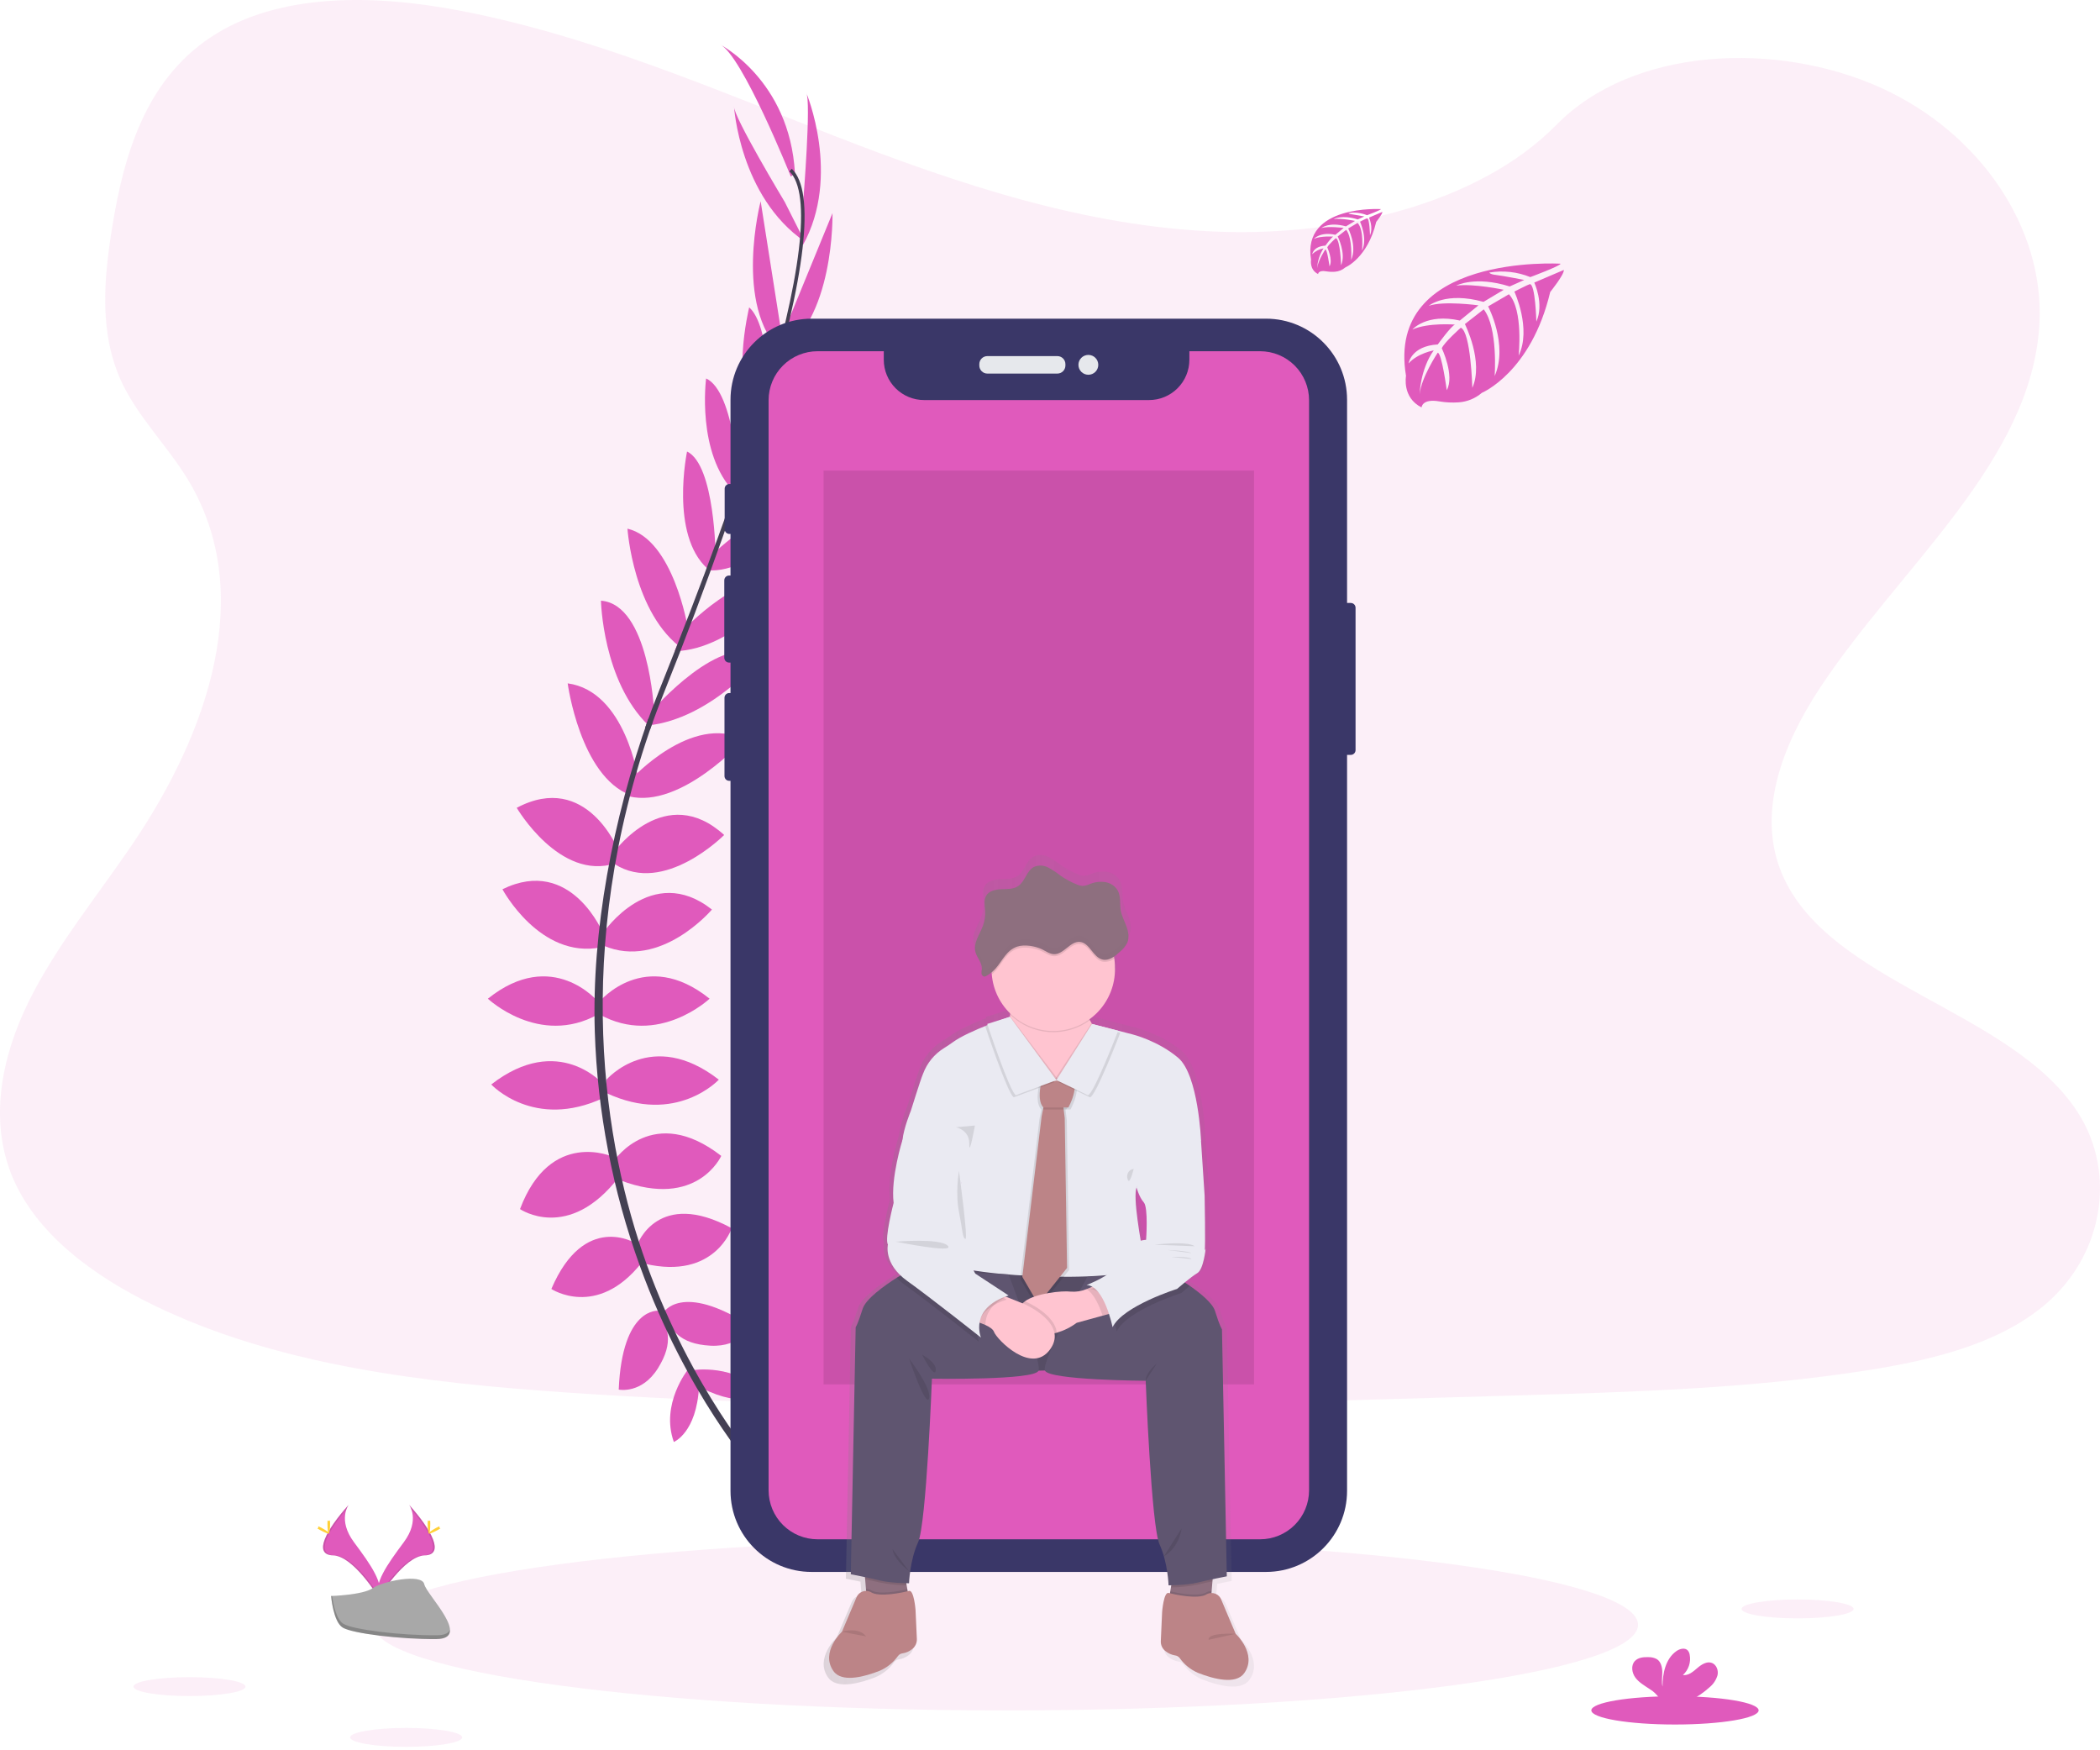<svg width="300" height="250" viewBox="0 0 300 250" fill="none" xmlns="http://www.w3.org/2000/svg">
<g clip-path="url(#clip0)">
<path opacity="0.1" d="M174.302 33.104C155.07 32.436 136.752 26.228 119.261 19.435C101.77 12.641 84.445 5.114 65.674 1.516C53.6 -0.799 39.79 -1.126 30.064 5.346C20.701 11.586 17.675 22.329 16.05 32.308C14.826 39.814 14.106 47.716 17.458 54.741C19.788 59.62 23.919 63.721 26.777 68.395C36.724 84.656 29.693 104.709 18.918 120.587C13.866 128.037 7.997 135.148 4.095 143.07C0.193 150.993 -1.611 160.083 1.804 168.172C5.186 176.195 13.248 182.21 21.981 186.444C39.719 195.047 60.613 197.508 81.001 198.902C126.12 201.989 171.476 200.652 216.714 199.315C233.456 198.818 250.269 198.316 266.738 195.728C275.885 194.29 285.326 192.01 291.968 186.501C300.395 179.509 302.484 167.669 296.835 158.9C287.362 144.193 261.175 140.541 254.546 124.759C250.902 116.07 254.644 106.394 259.942 98.335C271.306 81.052 290.351 65.888 291.352 46.132C292.042 32.563 282.886 18.974 268.729 12.552C253.892 5.824 233.313 6.668 222.372 17.809C211.094 29.28 191.285 33.693 174.302 33.104Z" fill="#E05ABC"/>
<path opacity="0.1" d="M143.676 244.302C193.564 244.302 234.006 238.832 234.006 232.083C234.006 225.334 193.564 219.864 143.676 219.864C93.789 219.864 53.347 225.334 53.347 232.083C53.347 238.832 93.789 244.302 143.676 244.302Z" fill="#E05ABC"/>
<path d="M98.959 195.704C98.959 195.704 105.199 194.706 108.944 199.115C108.944 199.115 106.198 201.279 100.29 198.283L98.959 195.704Z" fill="#E05ABC"/>
<path d="M98.293 195.606C98.293 195.606 94.311 200.533 96.264 205.962C96.264 205.962 99.509 204.663 99.862 198.049L98.293 195.606Z" fill="#E05ABC"/>
<path d="M94.727 187.55C94.727 187.55 97.224 182.973 107.208 189.38C107.208 189.38 105.877 192.459 101.467 192.209C97.057 191.96 95.877 189.963 94.727 187.55Z" fill="#E05ABC"/>
<path d="M94.071 187.22C94.071 187.22 88.891 186.626 88.389 198.482C88.389 198.482 91.672 199.166 94.005 195.413C96.338 191.66 95.372 189.562 94.071 187.22Z" fill="#E05ABC"/>
<path d="M91.051 177.764C91.051 177.764 93.964 169.69 104.534 175.431C104.534 175.431 102.121 182.84 92.133 180.51L91.051 177.764Z" fill="#E05ABC"/>
<path d="M87.806 165.696C87.806 165.696 93.298 157.542 103.036 165.102C103.036 165.102 99.625 172.757 88.638 168.597L87.806 165.696Z" fill="#E05ABC"/>
<path d="M86.641 154.214C86.641 154.214 93.048 146.725 102.688 154.214C102.688 154.214 96.611 160.787 86.641 156.128V154.214Z" fill="#E05ABC"/>
<path d="M85.643 143.064C85.643 143.064 92.133 135.24 101.372 142.648C101.372 142.648 94.047 149.554 85.643 144.895V143.064Z" fill="#E05ABC"/>
<path d="M86.225 133.16C86.225 133.16 93.06 123.092 101.705 129.915C101.705 129.915 94.38 138.571 86.225 135.073V133.16Z" fill="#E05ABC"/>
<path d="M87.806 121.594C87.806 121.594 95.045 111.609 103.452 119.264C103.452 119.264 94.879 127.918 87.806 123.425V121.594Z" fill="#E05ABC"/>
<path d="M90.222 111.256C90.222 111.256 98.79 101.874 106.269 105.609C106.269 105.609 97.336 115.573 89.848 113.743L90.222 111.256Z" fill="#E05ABC"/>
<path d="M93.215 101.458C93.215 101.458 103.119 89.973 108.86 93.8C108.86 93.8 101.574 102.715 92.516 103.621L93.215 101.458Z" fill="#E05ABC"/>
<path d="M97.538 90.089C97.538 90.089 106.198 80.704 112.522 83.034C112.522 83.034 105.116 92.772 96.377 93.022L97.538 90.089Z" fill="#E05ABC"/>
<path d="M101.455 79.456C101.455 79.456 111.024 70.47 115.184 72.051C115.184 72.051 108.278 82.035 101.039 81.453L101.455 79.456Z" fill="#E05ABC"/>
<path d="M105.283 69.638C105.283 69.638 113.52 58.904 118.013 59.736C118.013 59.736 113.021 69.305 105.283 70.731V69.638Z" fill="#E05ABC"/>
<path d="M109.434 56.408C109.434 56.408 116.718 48.176 120.649 48.197C120.649 48.197 114.902 59.192 109.137 59.091L109.434 56.408Z" fill="#E05ABC"/>
<path d="M111.897 47.585L118.928 30.445C118.928 30.445 119.282 45.939 111 50.765L111.897 47.585Z" fill="#E05ABC"/>
<path d="M114.75 28.682C114.75 28.682 115.915 14.371 115.166 13.206C115.166 13.206 120.197 25.093 114.703 35.006L114.75 28.682Z" fill="#E05ABC"/>
<path d="M90.781 177.571C90.781 177.571 83.486 173.051 78.766 184.109C78.766 184.109 85.257 188.417 91.637 180.391L90.781 177.571Z" fill="#E05ABC"/>
<path d="M87.575 165.236C87.575 165.236 78.63 161.156 74.288 172.7C74.288 172.7 81.2 177.455 88.389 168.154L87.575 165.236Z" fill="#E05ABC"/>
<path d="M86.225 154.9C86.225 154.9 79.819 147.412 70.178 154.9C70.178 154.9 76.253 161.474 86.225 156.814V154.9Z" fill="#E05ABC"/>
<path d="M85.426 143.064C85.426 143.064 78.933 135.24 69.697 142.648C69.697 142.648 77.019 149.554 85.426 144.895V143.064Z" fill="#E05ABC"/>
<path d="M86.225 133.445C86.225 133.445 81.673 122.167 71.777 127.017C71.777 127.017 77.126 137.02 85.824 135.317L86.225 133.445Z" fill="#E05ABC"/>
<path d="M88.38 121.538C88.38 121.538 83.857 110.064 73.819 115.383C73.819 115.383 79.964 125.9 87.934 123.312L88.38 121.538Z" fill="#E05ABC"/>
<path d="M91.185 111.315C91.185 111.315 89.402 98.733 81.096 97.607C81.096 97.607 82.859 110.872 90.077 113.579L91.185 111.315Z" fill="#E05ABC"/>
<path d="M93.429 101.479C93.429 101.479 92.73 86.323 85.851 85.797C85.851 85.797 86.083 97.298 92.653 103.627L93.429 101.479Z" fill="#E05ABC"/>
<path d="M98.255 89.655C98.255 89.655 96.201 77.055 89.637 75.513C89.637 75.513 90.451 87.717 97.604 92.748L98.255 89.655Z" fill="#E05ABC"/>
<path d="M102.234 79.548C102.234 79.548 102.162 66.419 98.151 64.491C98.151 64.491 95.663 76.377 101.072 81.224L102.234 79.548Z" fill="#E05ABC"/>
<path d="M105.589 69.483C105.589 69.483 105.024 55.962 100.873 54.057C100.873 54.057 99.449 64.755 104.965 70.366L105.589 69.483Z" fill="#E05ABC"/>
<path d="M110.016 57.478C110.016 57.478 109.99 46.483 107.024 43.903C107.024 43.903 104.076 55.95 108.468 59.689L110.016 57.478Z" fill="#E05ABC"/>
<path d="M111.547 47.044L108.664 28.742C108.664 28.742 104.742 43.74 111.683 50.346L111.547 47.044Z" fill="#E05ABC"/>
<path d="M112.111 28.855C112.111 28.855 104.703 16.555 104.858 15.185C104.858 15.185 105.642 28.082 114.961 34.501L112.111 28.855Z" fill="#E05ABC"/>
<path d="M112.979 25.223C112.979 25.223 105.99 7.747 102.828 6.333C102.828 6.333 112.813 11.408 113.562 24.724L112.979 25.223Z" fill="#E05ABC"/>
<path d="M109.098 59.186L108.62 59.041C114.518 39.805 115.992 27.541 112.765 24.469L113.11 24.106C116.527 27.348 115.143 39.469 109.098 59.186Z" fill="#444053"/>
<path d="M92.855 104.213L92.151 103.963C92.775 102.201 93.45 100.412 94.157 98.647C100.314 83.301 105.556 69.028 108.917 58.069L109.532 57.772C106.165 68.752 101.018 83.575 94.852 98.938C94.148 100.685 93.476 102.468 92.855 104.213Z" fill="#444053"/>
<path d="M107.74 210.102C107.645 209.995 98.082 199.231 91.42 180.849C87.513 170.09 85.337 158.78 84.971 147.34C84.514 133.038 87.515 117.068 92.656 102.564L93.215 103.217C81.676 135.775 86.261 163.676 92.341 180.48C98.938 198.693 108.388 209.344 108.483 209.448L107.74 210.102Z" fill="#444053"/>
<path d="M192.97 86.124H191.698C191.322 86.124 191.018 86.429 191.018 86.805V107.143C191.018 107.519 191.322 107.823 191.698 107.823H192.97C193.346 107.823 193.651 107.519 193.651 107.143V86.805C193.651 86.429 193.346 86.124 192.97 86.124Z" fill="#3A3768"/>
<path d="M104.32 69.124H104.204C103.828 69.124 103.523 69.428 103.523 69.804V75.587C103.523 75.963 103.828 76.267 104.204 76.267H104.32C104.696 76.267 105 75.963 105 75.587V69.804C105 69.428 104.696 69.124 104.32 69.124Z" fill="#3A3768"/>
<path d="M104.454 82.205H104.15C103.775 82.205 103.47 82.509 103.47 82.885V93.958C103.47 94.334 103.775 94.638 104.15 94.638H104.454C104.829 94.638 105.134 94.334 105.134 93.958V82.885C105.134 82.509 104.829 82.205 104.454 82.205Z" fill="#3A3768"/>
<path d="M104.4 98.989H104.177C103.801 98.989 103.497 99.293 103.497 99.669V110.849C103.497 111.224 103.801 111.529 104.177 111.529H104.4C104.776 111.529 105.081 111.224 105.081 110.849V99.669C105.081 99.293 104.776 98.989 104.4 98.989Z" fill="#3A3768"/>
<path d="M180.852 45.517H115.945C109.546 45.517 104.358 50.704 104.358 57.103V212.94C104.358 219.339 109.546 224.526 115.945 224.526H180.852C187.251 224.526 192.438 219.339 192.438 212.94V57.103C192.438 50.704 187.251 45.517 180.852 45.517Z" fill="#3A3768"/>
<path d="M180.014 50.167H169.91V51.383C169.91 52.139 169.761 52.889 169.471 53.587C169.182 54.286 168.757 54.921 168.222 55.456C167.687 55.991 167.052 56.415 166.353 56.704C165.654 56.994 164.905 57.142 164.148 57.142H132.016C131.259 57.142 130.51 56.994 129.811 56.704C129.112 56.415 128.476 55.991 127.941 55.456C127.406 54.921 126.982 54.286 126.692 53.587C126.403 52.889 126.254 52.139 126.254 51.383V50.167H116.795C114.94 50.167 113.16 50.904 111.848 52.216C110.537 53.528 109.799 55.307 109.799 57.163V212.868C109.799 214.724 110.537 216.503 111.848 217.815C113.16 219.127 114.94 219.864 116.795 219.864H180.014C181.869 219.864 183.648 219.127 184.96 217.815C186.272 216.503 187.009 214.724 187.009 212.868V57.175C187.01 56.255 186.831 55.344 186.48 54.494C186.129 53.644 185.614 52.871 184.964 52.221C184.315 51.57 183.543 51.053 182.693 50.701C181.844 50.349 180.933 50.167 180.014 50.167Z" fill="#E05ABC"/>
<path d="M151.052 50.863H141.052C140.417 50.863 139.902 51.378 139.902 52.013V52.209C139.902 52.844 140.417 53.359 141.052 53.359H151.052C151.687 53.359 152.202 52.844 152.202 52.209V52.013C152.202 51.378 151.687 50.863 151.052 50.863Z" fill="#E6E8EC"/>
<path d="M155.48 53.528C156.263 53.528 156.897 52.894 156.897 52.111C156.897 51.328 156.263 50.693 155.48 50.693C154.697 50.693 154.062 51.328 154.062 52.111C154.062 52.894 154.697 53.528 155.48 53.528Z" fill="#E6E8EC"/>
<path d="M222.933 37.666C222.933 37.666 197.912 36.156 200.86 53.689C200.86 53.689 200.265 56.788 203.083 58.194C203.083 58.194 203.127 56.895 205.65 57.338C206.548 57.487 207.461 57.531 208.369 57.469C209.595 57.388 210.761 56.912 211.691 56.111C211.691 56.111 218.725 53.204 221.459 41.71C221.459 41.71 223.483 39.202 223.403 38.557L219.18 40.361C219.18 40.361 220.624 43.407 219.477 45.939C219.477 45.939 219.341 40.471 218.529 40.59C218.366 40.614 216.336 41.645 216.336 41.645C216.336 41.645 218.818 46.949 216.945 50.806C216.945 50.806 217.656 44.269 215.561 42.028L212.589 43.764C212.589 43.764 215.489 49.243 213.522 53.716C213.522 53.716 214.027 46.857 211.962 44.185L209.27 46.286C209.27 46.286 211.995 51.686 210.333 55.395C210.333 55.395 210.117 47.413 208.687 46.809C208.687 46.809 206.331 48.89 205.971 49.739C205.971 49.739 207.837 53.662 206.678 55.73C206.678 55.73 205.968 50.411 205.386 50.381C205.386 50.381 203.038 53.906 202.794 56.325C202.794 56.325 202.895 52.732 204.818 50.048C204.818 50.048 202.548 50.438 201.222 51.909C201.222 51.909 201.588 49.419 205.398 49.199C205.398 49.199 207.338 46.524 207.855 46.364C207.855 46.364 204.069 46.046 201.772 47.065C201.772 47.065 203.793 44.714 208.55 45.784L211.21 43.612C211.21 43.612 206.224 42.931 204.108 43.683C204.108 43.683 206.542 41.603 211.926 43.119L214.821 41.389C214.821 41.389 210.568 40.474 208.036 40.795C208.036 40.795 210.711 39.354 215.671 40.917L217.751 39.986C217.751 39.986 214.636 39.374 213.724 39.276C212.812 39.178 212.764 38.929 212.764 38.929C214.737 38.6 216.763 38.825 218.615 39.579C218.615 39.579 223.008 37.942 222.933 37.666Z" fill="#E05ABC"/>
<path d="M197.267 29.868C197.267 29.868 185.975 29.188 187.294 37.11C187.294 37.11 187.03 38.51 188.299 39.145C188.299 39.145 188.319 38.551 189.461 38.756C189.866 38.825 190.278 38.844 190.688 38.816C191.242 38.779 191.769 38.562 192.189 38.198C192.189 38.198 195.368 36.884 196.604 31.69C196.604 31.69 197.517 30.558 197.481 30.266L195.573 31.081C195.573 31.081 196.224 32.456 195.713 33.6C195.713 33.6 195.651 31.131 195.285 31.188C195.211 31.188 194.292 31.666 194.292 31.666C194.292 31.666 195.416 34.064 194.569 35.805C194.569 35.805 194.89 32.852 193.942 31.838L192.599 32.635C192.599 32.635 193.909 35.11 193.021 37.131C193.021 37.131 193.249 34.031 192.316 32.825L191.101 33.776C191.101 33.776 192.331 36.215 191.582 37.892C191.582 37.892 191.481 34.284 190.836 34.011C190.836 34.011 189.773 34.95 189.609 35.336C189.609 35.336 190.453 37.119 189.93 38.043C189.93 38.043 189.609 35.639 189.336 35.627C189.336 35.627 188.275 37.22 188.165 38.302C188.218 37.293 188.534 36.316 189.08 35.467C188.468 35.583 187.903 35.875 187.455 36.308C187.455 36.308 187.621 35.181 189.342 35.083C189.342 35.083 190.233 33.874 190.453 33.8C190.453 33.8 188.741 33.657 187.704 34.117C187.704 34.117 188.617 33.057 190.765 33.538L191.954 32.557C191.954 32.557 189.698 32.26 188.744 32.59C188.744 32.59 189.844 31.651 192.278 32.334L193.585 31.553C193.585 31.553 191.663 31.14 190.518 31.288C190.518 31.288 191.728 30.638 193.969 31.342L194.905 30.923C194.905 30.923 193.496 30.647 193.083 30.602C192.67 30.558 192.649 30.445 192.649 30.445C193.541 30.296 194.457 30.399 195.294 30.742C195.294 30.742 197.303 29.993 197.267 29.868Z" fill="#E05ABC"/>
<path opacity="0.1" d="M179.149 67.213H117.651V197.74H179.149V67.213Z" fill="black"/>
<path d="M177.265 234.178C177.265 234.178 175.815 230.802 175.167 229.245C174.801 228.354 174.183 228.205 173.711 228.226L173.738 227.929L173.853 226.523L173.877 226.226C174.998 225.991 175.957 225.807 175.957 225.807L175.259 189.755C175.259 189.755 174.962 189.374 174.243 187.08C173.886 185.936 172.163 184.531 170.552 183.41C170.299 183.235 170.053 183.069 169.809 182.908C170.395 182.417 171.012 181.962 171.654 181.547C172.57 181.015 172.873 177.981 172.873 177.981L172.721 178.278C172.873 177.981 172.721 170.234 172.721 170.234L172.186 162.193C172.186 162.193 171.806 152.633 168.834 150.128C165.863 147.623 162.109 146.746 162.109 146.746L160.029 146.211L156.196 145.228C156.089 145.052 155.985 144.868 155.899 144.675C155.86 144.601 155.824 144.523 155.789 144.446C156.96 143.617 157.915 142.519 158.574 141.244C159.234 139.97 159.578 138.556 159.578 137.121C159.578 136.639 159.54 136.158 159.462 135.683C159.462 135.593 159.429 135.501 159.411 135.412C159.726 135.197 160.024 134.957 160.303 134.696C160.757 134.334 161.128 133.879 161.39 133.362C161.432 133.26 161.465 133.156 161.491 133.05C161.491 133.02 161.491 132.99 161.509 132.958C161.527 132.925 161.536 132.8 161.545 132.72C161.545 132.69 161.545 132.66 161.545 132.631C161.545 132.545 161.545 132.455 161.545 132.369C161.545 132.348 161.545 132.328 161.545 132.304C161.545 132.206 161.53 132.108 161.515 132.007C161.517 132.001 161.517 131.995 161.515 131.989C161.461 131.644 161.371 131.305 161.248 130.978C160.951 130.212 160.564 129.493 160.425 128.675C160.252 127.71 160.451 126.655 159.991 125.787C159.799 125.459 159.538 125.177 159.225 124.962C158.912 124.747 158.556 124.603 158.181 124.542C157.427 124.426 156.655 124.514 155.946 124.797C155.6 124.962 155.226 125.063 154.844 125.095C154.566 125.078 154.293 125.012 154.038 124.898C153.156 124.552 152.318 124.102 151.542 123.558C150.984 123.118 150.387 122.728 149.759 122.393C149.444 122.229 149.096 122.136 148.74 122.122C148.385 122.107 148.031 122.172 147.703 122.31C146.603 122.869 146.395 124.426 145.373 125.112C144.669 125.588 143.751 125.54 142.901 125.57C142.051 125.6 141.088 125.811 140.669 126.548C140.372 127.059 140.443 127.668 140.5 128.265L140.517 128.467C140.517 128.539 140.517 128.613 140.535 128.684C140.582 129.448 140.468 130.214 140.199 130.931C139.789 132.019 139.011 133.091 139.038 134.2C139.04 134.376 139.063 134.552 139.106 134.723C139.129 134.808 139.157 134.893 139.189 134.975C139.353 135.343 139.536 135.701 139.739 136.048L139.766 136.096C139.786 136.137 139.807 136.179 139.825 136.22C139.843 136.262 139.879 136.333 139.899 136.39C139.92 136.446 139.923 136.446 139.932 136.473C139.941 136.5 139.971 136.583 139.986 136.639C140.035 136.807 140.056 136.982 140.048 137.157C140.013 137.382 139.994 137.609 139.991 137.837C139.993 137.951 140.033 138.061 140.105 138.15C140.177 138.238 140.278 138.298 140.39 138.321C140.512 138.318 140.632 138.281 140.734 138.214C141.001 138.062 141.254 137.889 141.492 137.694C141.492 137.79 141.492 137.885 141.51 137.992C141.717 140.118 142.675 142.102 144.211 143.587C144.211 143.679 144.211 143.774 144.19 143.884C144.17 143.994 144.176 144.098 144.17 144.208L140.841 145.254C140.841 145.254 140.859 145.314 140.895 145.415L140.544 145.554C138.818 146.253 136.895 147.12 135.819 147.908C135.344 148.253 134.91 148.535 134.521 148.77C133.107 149.635 132.024 150.947 131.442 152.499L131.397 152.612C131.1 153.293 129.644 157.922 129.644 157.922C129.644 157.922 128.577 160.502 128.423 162.172C128.423 162.172 126.67 167.708 127.127 171.351C127.127 171.351 125.754 176.587 126.289 177.419C126.289 177.419 125.742 179.672 128.143 181.939C127.968 182.046 127.778 182.162 127.579 182.29C125.719 183.461 123.035 185.36 122.578 186.825C121.867 189.104 121.561 189.499 121.561 189.499L120.842 225.495C120.842 225.495 121.802 225.679 122.922 225.911L122.946 226.208L123.062 227.611L123.089 227.908C122.616 227.887 121.998 228.05 121.633 228.93C120.982 230.484 119.552 233.857 119.552 233.857C119.552 233.857 116.352 236.829 118.292 239.586C118.378 239.712 118.478 239.828 118.59 239.931C119.983 241.197 122.955 240.386 125.068 239.56C126.142 239.101 127.067 238.355 127.742 237.402C127.827 237.291 127.935 237.198 128.058 237.13C128.18 237.062 128.316 237.02 128.456 237.007C128.94 236.929 129.397 236.729 129.784 236.427C130.017 236.257 130.205 236.033 130.332 235.775C130.46 235.516 130.522 235.23 130.515 234.942C130.513 234.927 130.513 234.912 130.515 234.897L130.328 230.668C130.328 230.668 130.099 227.715 129.371 227.905L129.184 227.949L129.133 227.652L129.035 227.079L128.984 226.782H129.389C129.389 226.782 129.49 223.441 130.711 220.814C131.932 218.188 132.735 196.967 132.735 196.967C132.735 196.967 147.851 197.214 148.357 195.796C148.654 195.796 148.978 195.796 149.287 195.775C149.795 197.193 164.062 197.261 164.062 197.261C164.062 197.261 164.873 218.505 166.091 221.135C166.349 221.699 166.562 222.281 166.73 222.877C167.114 224.255 167.344 225.671 167.417 227.099H167.821L167.767 227.397L167.669 227.967L167.619 228.264L167.426 228.22C166.704 228.033 166.475 230.986 166.475 230.986L166.282 235.242C166.267 235.529 166.323 235.815 166.447 236.074C166.57 236.334 166.757 236.558 166.989 236.728C167.382 237.036 167.847 237.241 168.341 237.322C168.481 237.333 168.617 237.374 168.74 237.442C168.863 237.509 168.97 237.602 169.054 237.714C169.73 238.666 170.655 239.413 171.729 239.872C174.011 240.763 177.292 241.634 178.51 239.901C180.465 237.138 177.265 234.178 177.265 234.178ZM138.841 181.182H138.877H138.841ZM162.719 169.033C162.719 169.033 163.102 170.475 163.785 171.232C164.469 171.99 164.13 176.697 164.13 176.697C163.861 176.714 163.595 176.757 163.334 176.825C162.808 173.696 162.323 170.222 162.719 169.033Z" fill="url(#paint0_linear)"/>
<path d="M129.849 228.351L123.873 228.945L123.707 226.945L123.591 225.569L123.427 223.557L129.074 223.854L129.522 226.437L129.617 226.998H129.62L129.849 228.351Z" fill="#8E6F7F"/>
<path d="M173.369 223.857L173.206 225.866L173.093 227.242L172.923 229.242L166.944 228.648L167.182 227.296L167.274 226.737L167.723 224.155L173.369 223.857Z" fill="#8E6F7F"/>
<path d="M167.036 194.917L149.266 195.752C148.458 195.791 147.649 195.791 146.841 195.752L129.864 194.92V181.47H167.036V194.917Z" fill="#5F5570"/>
<path opacity="0.1" d="M167.036 194.917L149.266 195.752C148.458 195.791 147.649 195.791 146.841 195.752L129.864 194.92V181.47H167.036V194.917Z" fill="black"/>
<path d="M144.28 145.233C144.28 145.233 138.36 147.222 136.131 148.856C135.668 149.195 135.24 149.474 134.865 149.703C133.489 150.552 132.436 151.836 131.873 153.352C131.858 153.394 131.843 153.429 131.828 153.462C131.531 154.131 130.12 158.662 130.12 158.662C130.12 158.662 129.08 161.188 128.931 162.823C128.782 164.457 137.4 168.84 137.4 168.84C137.4 168.84 133.24 177.904 135.097 180.207C136.954 182.51 164.071 183.624 163.476 180.207C162.882 176.789 161.842 171.143 162.362 169.583L171.574 162.897C171.574 162.897 171.203 153.536 168.305 151.085C165.408 148.633 161.768 147.742 161.768 147.742L156 146.256C156 146.256 153.967 151.308 151.738 151.976C149.51 152.645 144.627 149.557 144.28 145.233Z" fill="#EAEAF2"/>
<path opacity="0.1" d="M152.594 153.741C152.594 153.741 150.08 155.839 148.761 153.741C148.761 153.741 147.572 157.289 148.761 158.478L148.716 158.719L148.505 159.777L145.754 182.658L148.018 186.566L152.14 181.395L151.807 160L151.658 158.772L151.623 158.475H152.327C152.327 158.475 154.196 155.245 152.594 153.741Z" fill="black"/>
<path opacity="0.1" d="M153.189 153.741C153.189 153.741 150.675 155.839 149.355 153.741C149.355 153.741 148.166 157.289 149.355 158.478L149.311 158.719L149.1 159.777L146.348 182.658L148.612 186.566L152.734 181.395L152.401 160L152.253 158.772L152.217 158.475H152.921C152.921 158.475 154.79 155.245 153.189 153.741Z" fill="black"/>
<path d="M152.437 181.101L148.315 186.263L146.045 182.376L148.799 159.483L149.01 158.425L149.058 158.181L149.429 157.218L151.92 158.181L151.955 158.478L152.104 159.705L152.437 181.101Z" fill="#BC8487"/>
<path opacity="0.1" d="M129.522 226.434C128.24 226.426 126.961 226.295 125.704 226.045C125.083 225.89 124.304 225.718 123.594 225.566L123.427 223.554L129.074 223.851L129.522 226.434Z" fill="black"/>
<path d="M148.36 195.778C147.866 197.166 133.133 196.922 133.133 196.922C133.133 196.922 132.342 217.724 131.154 220.3C129.965 222.877 129.864 226.143 129.864 226.143C129.864 226.143 127.291 226.143 125.704 225.747C124.117 225.352 121.543 224.856 121.543 224.856L122.239 189.568C122.239 189.568 122.536 189.196 123.228 186.964C123.674 185.529 126.289 183.669 128.099 182.507C129.109 181.871 129.864 181.455 129.864 181.455L138.654 181.812L144.08 182.031C144.08 182.031 148.856 194.391 148.36 195.778Z" fill="#5F5570"/>
<path opacity="0.1" d="M129.852 228.348L123.873 228.942L123.704 226.942C123.928 226.948 124.149 226.997 124.355 227.085C125.445 227.869 128.563 227.245 129.617 226.995L129.852 228.348Z" fill="black"/>
<path d="M130.981 234.127C130.989 234.409 130.927 234.689 130.802 234.942C130.678 235.195 130.493 235.414 130.265 235.581C129.889 235.876 129.444 236.071 128.973 236.148C128.836 236.16 128.704 236.2 128.585 236.267C128.466 236.334 128.362 236.425 128.28 236.534C127.62 237.466 126.715 238.197 125.665 238.647C123.606 239.456 120.708 240.249 119.35 239.01C119.238 238.91 119.139 238.797 119.053 238.674C117.16 235.964 120.281 233.064 120.281 233.064C120.281 233.064 121.689 229.759 122.322 228.238C122.39 228.04 122.5 227.86 122.643 227.707C122.786 227.555 122.959 227.434 123.152 227.354C123.344 227.273 123.552 227.234 123.761 227.238C123.969 227.243 124.175 227.292 124.364 227.382C125.552 228.238 129.157 227.417 129.861 227.236C130.565 227.055 130.791 229.943 130.791 229.943L130.981 234.083C130.98 234.098 130.98 234.113 130.981 234.127Z" fill="#BC8487"/>
<path opacity="0.1" d="M173.372 223.854L173.206 225.863C172.495 226.015 171.72 226.187 171.093 226.342C169.836 226.593 168.559 226.724 167.277 226.734L167.726 224.152L173.372 223.854Z" fill="black"/>
<path d="M175.259 225.153C175.259 225.153 172.686 225.649 171.099 226.045C169.512 226.44 166.938 226.44 166.938 226.44C166.938 226.44 166.84 223.171 165.652 220.598C164.463 218.024 163.67 197.22 163.67 197.22C163.67 197.22 149.768 197.139 149.272 195.752C148.776 194.364 155.331 182.379 155.331 182.379L159.328 182.171L166.938 181.767C166.938 181.767 168.424 182.575 169.981 183.666C171.539 184.756 173.229 186.141 173.577 187.262C174.269 189.493 174.567 189.865 174.567 189.865L175.259 225.153Z" fill="#5F5570"/>
<path opacity="0.1" d="M173.093 227.239L172.926 229.239L166.944 228.645L167.182 227.293C168.237 227.545 171.342 228.166 172.442 227.382C172.648 227.294 172.869 227.245 173.093 227.239Z" fill="black"/>
<path d="M172.442 227.679C172.631 227.589 172.836 227.54 173.046 227.534C173.255 227.529 173.463 227.568 173.656 227.649C173.849 227.73 174.023 227.851 174.166 228.003C174.309 228.156 174.418 228.337 174.486 228.535C175.116 230.056 176.528 233.364 176.528 233.364C176.528 233.364 179.648 236.261 177.755 238.971C176.567 240.671 173.369 239.818 171.146 238.945C170.096 238.496 169.19 237.765 168.531 236.832C168.449 236.722 168.345 236.63 168.225 236.564C168.105 236.497 167.973 236.457 167.836 236.445C167.353 236.361 166.899 236.157 166.516 235.851C166.291 235.684 166.111 235.465 165.991 235.212C165.872 234.959 165.816 234.68 165.83 234.401L166.017 230.241C166.017 230.241 166.24 227.349 166.944 227.53C167.649 227.712 171.253 228.535 172.442 227.679Z" fill="#BC8487"/>
<path d="M157.081 147.742L151.082 154.101L150.915 154.279L150.698 154.151C149.444 153.408 143.171 149.623 143.709 148.484C144.006 147.837 144.181 146.488 144.274 145.326C144.274 145.186 144.291 145.049 144.303 144.916C144.363 143.997 144.378 143.284 144.378 143.284C144.378 143.284 155.67 141.353 155.224 143.284C155.043 144.066 155.313 144.945 155.697 145.715C155.81 145.938 155.934 146.149 156.056 146.348C156.356 146.842 156.699 147.308 157.081 147.742Z" fill="#FFC4D0"/>
<path opacity="0.1" d="M155.697 145.715C154.012 146.956 151.94 147.558 149.853 147.411C147.765 147.265 145.798 146.38 144.303 144.916C144.363 143.997 144.378 143.284 144.378 143.284C144.378 143.284 155.67 141.352 155.224 143.284C155.052 144.072 155.313 144.945 155.697 145.715Z" fill="black"/>
<path d="M159.283 138.318C159.316 140.606 158.458 142.816 156.892 144.483C155.325 146.15 153.172 147.142 150.887 147.251C148.602 147.36 146.364 146.576 144.646 145.066C142.928 143.556 141.864 141.437 141.679 139.156C141.656 138.879 141.644 138.6 141.644 138.318C141.622 137.147 141.834 135.983 142.268 134.895C142.701 133.807 143.347 132.816 144.168 131.98C144.988 131.144 145.967 130.48 147.048 130.026C148.128 129.573 149.288 129.34 150.459 129.34C151.631 129.34 152.79 129.573 153.87 130.026C154.951 130.48 155.93 131.144 156.751 131.98C157.571 132.816 158.217 133.807 158.65 134.895C159.084 135.983 159.296 137.147 159.274 138.318H159.283Z" fill="#FFC4D0"/>
<path opacity="0.1" d="M159.173 136.91C158.944 137.097 158.678 137.233 158.392 137.311C158.106 137.388 157.808 137.404 157.515 137.359C156.154 137.061 155.688 134.981 154.297 134.839C152.906 134.696 151.982 136.622 150.573 136.583C149.979 136.568 149.444 136.179 148.897 135.908C147.941 135.436 146.366 135.148 145.332 135.504C143.777 136.036 143.251 137.474 142.259 138.619C142.089 138.813 141.903 138.993 141.703 139.156C141.679 138.879 141.667 138.6 141.667 138.318C141.647 136.089 142.473 133.934 143.978 132.288C145.483 130.643 147.555 129.628 149.778 129.45C152.001 129.271 154.209 129.942 155.957 131.326C157.705 132.71 158.864 134.705 159.2 136.91H159.173Z" fill="black"/>
<path d="M148.898 135.614C149.444 135.882 149.967 136.274 150.574 136.289C151.979 136.324 152.897 134.39 154.294 134.541C155.691 134.693 156.151 136.755 157.518 137.061C158.437 137.269 159.301 136.583 159.988 135.944C160.431 135.591 160.793 135.146 161.049 134.64C161.346 133.903 161.191 133.053 160.915 132.304C160.639 131.555 160.249 130.836 160.113 130.048C159.946 129.103 160.139 128.069 159.691 127.219C159.505 126.898 159.25 126.622 158.945 126.412C158.64 126.201 158.291 126.061 157.925 126.001C157.19 125.887 156.438 125.972 155.747 126.248C155.411 126.411 155.047 126.512 154.674 126.545C154.402 126.528 154.136 126.463 153.887 126.352C153.027 126.013 152.211 125.573 151.456 125.041C150.915 124.609 150.335 124.227 149.724 123.9C149.417 123.739 149.078 123.648 148.731 123.634C148.385 123.62 148.04 123.684 147.721 123.82C146.651 124.367 146.446 125.9 145.45 126.563C144.764 127.026 143.87 126.979 143.043 127.011C142.217 127.044 141.26 127.243 140.868 127.965C140.517 128.586 140.693 129.35 140.737 130.06C140.782 130.808 140.669 131.557 140.408 132.259C139.947 133.49 139.011 134.702 139.344 135.974C139.561 136.809 140.309 137.501 140.265 138.351C140.23 138.57 140.211 138.792 140.208 139.014C140.209 139.126 140.249 139.234 140.319 139.32C140.39 139.407 140.488 139.466 140.598 139.489C140.717 139.488 140.833 139.451 140.931 139.382C141.425 139.106 141.868 138.747 142.241 138.321C143.245 137.174 143.765 135.739 145.32 135.207C146.369 134.859 147.941 135.139 148.898 135.614Z" fill="#8E6F7F"/>
<path d="M159.123 187.487L157.518 187.924L153.813 188.943C152.955 189.582 151.99 190.062 150.963 190.361C148.695 190.934 147.23 189.686 146.012 187.755C145.522 186.982 145.768 186.364 146.41 185.88C147.955 184.712 151.777 184.331 152.948 184.486C153.717 184.549 154.49 184.428 155.203 184.135C155.71 183.951 156.198 183.72 156.662 183.446L159.123 187.487Z" fill="#FFC4D0"/>
<path opacity="0.1" d="M159.123 187.487L157.518 187.924C157.058 186.536 156.3 184.795 155.215 184.126C155.722 183.942 156.21 183.711 156.674 183.437L159.123 187.487Z" fill="black"/>
<path opacity="0.1" d="M169.975 183.666C169.31 184.204 168.745 184.694 168.745 184.694C168.745 184.694 161.019 187.116 159.533 190.162C159.533 190.162 158.344 184.219 155.818 184.144C155.818 184.144 158.538 183.077 159.322 182.165L166.938 181.767C166.938 181.767 168.424 182.575 169.975 183.666Z" fill="black"/>
<path d="M169.86 160.371L171.568 162.897L172.088 170.772C172.088 170.772 172.237 178.35 172.088 178.647L172.237 178.35C172.237 178.35 171.94 181.321 171.048 181.841C170.157 182.361 168.151 184.1 168.151 184.1C168.151 184.1 160.425 186.522 158.939 189.568C158.939 189.568 157.75 183.624 155.224 183.55C155.224 183.55 159.013 182.064 158.939 181.098C158.939 181.098 161.836 178.498 162.059 177.83C162.282 177.161 163.729 177.087 163.729 177.087C163.729 177.087 164.065 172.481 163.396 171.738C162.728 170.995 162.356 169.583 162.356 169.583L169.86 160.371Z" fill="#EAEAF2"/>
<path opacity="0.1" d="M150.963 190.352C148.695 190.926 147.23 189.677 146.012 187.746C145.522 186.973 145.768 186.355 146.41 185.871L146.642 185.963C146.642 185.963 150.728 187.734 150.963 190.352Z" fill="black"/>
<path d="M150.024 192.726C147.349 196.441 142.372 191.276 142 190.236C141.867 189.859 141.358 189.523 140.773 189.253C140.03 188.928 139.259 188.672 138.47 188.489L142.892 184.887L143.739 185.226L146.345 186.269C146.345 186.269 152.698 189.012 150.024 192.726Z" fill="#FFC4D0"/>
<path opacity="0.1" d="M143.739 185.226C141.302 186.385 140.782 188.052 140.767 189.253C140.024 188.928 139.253 188.672 138.464 188.489L142.886 184.887L143.739 185.226Z" fill="black"/>
<path opacity="0.1" d="M139.846 191.648C139.846 191.648 132.714 186.002 129.297 183.55C128.869 183.245 128.471 182.901 128.108 182.522C129.118 181.886 129.873 181.47 129.873 181.47L138.663 181.826C138.898 182.234 139.038 182.51 139.038 182.51L143.792 185.63C138.063 187.487 139.846 191.648 139.846 191.648Z" fill="black"/>
<path d="M130.337 162.005L128.925 162.823C128.925 162.823 127.216 168.246 127.662 171.812C127.662 171.812 126.325 176.938 126.845 177.755C126.845 177.755 126.176 180.504 129.594 182.956C133.011 185.407 140.143 191.053 140.143 191.053C140.143 191.053 138.36 186.893 144.08 185.036L139.326 181.916C139.326 181.916 137.73 178.748 136.206 178.052C136.206 178.052 135.017 176.864 135.76 176.047C136.503 175.229 137.097 174.338 137.097 173.521C137.097 172.703 137.394 168.84 137.394 168.84L138.286 164.68L130.337 162.005Z" fill="#EAEAF2"/>
<path opacity="0.1" d="M151.955 158.475H149.058C149.041 158.459 149.025 158.441 149.01 158.422L149.058 158.178L149.429 157.215L151.92 158.178L151.955 158.475Z" fill="black"/>
<path d="M152.891 153.444C152.891 153.444 150.377 155.542 149.058 153.444C149.058 153.444 147.869 156.992 149.058 158.181H152.624C152.624 158.181 154.493 154.948 152.891 153.444Z" fill="#BC8487"/>
<path opacity="0.1" d="M156.291 146.553L160.035 147.519C160.035 147.519 156.487 156.731 155.706 156.731L151.212 154.576L156.291 146.553Z" fill="black"/>
<path opacity="0.1" d="M157.081 147.742L151.082 154.101L150.915 154.279L150.698 154.151L155.943 146.152L156.071 146.363C156.367 146.851 156.705 147.312 157.081 147.742Z" fill="black"/>
<path d="M155.994 146.256L159.738 147.221C159.738 147.221 156.19 156.434 155.408 156.434L150.915 154.279L155.994 146.256Z" fill="#EAEAF2"/>
<path opacity="0.1" d="M143.982 145.531L140.737 146.553C140.737 146.553 143.932 156.211 144.823 156.731L150.618 154.576L143.982 145.531Z" fill="black"/>
<path opacity="0.1" d="M151.082 154.101L150.915 154.279C150.915 154.279 143.115 149.747 143.709 148.484C144.006 147.837 144.181 146.488 144.274 145.326V145.144L151.082 154.101Z" fill="black"/>
<path d="M144.28 145.233L141.035 146.256C141.035 146.256 144.229 155.914 145.121 156.434L150.915 154.279L144.28 145.233Z" fill="#EAEAF2"/>
<path opacity="0.1" d="M136.55 161.01C136.55 161.01 138.506 161.358 138.47 163.387C138.434 165.417 139.275 160.763 139.275 160.763L136.55 161.01Z" fill="black"/>
<path opacity="0.1" d="M136.996 167.25C136.996 167.25 136.452 170.32 136.996 173.096C137.54 175.871 137.492 176.81 137.914 176.959C138.336 177.107 136.996 167.25 136.996 167.25Z" fill="black"/>
<path opacity="0.1" d="M161.958 166.953C161.802 166.973 161.652 167.027 161.519 167.111C161.386 167.195 161.273 167.307 161.188 167.439C161.103 167.571 161.048 167.721 161.027 167.876C161.006 168.032 161.02 168.191 161.066 168.341C161.316 169.583 161.958 166.953 161.958 166.953Z" fill="black"/>
<path opacity="0.1" d="M127.983 177.354C127.983 177.354 134.351 176.81 135.412 177.948C136.473 179.087 127.983 177.354 127.983 177.354Z" fill="black"/>
<path opacity="0.1" d="M164.93 177.785C164.93 177.785 169.586 177.211 170.677 178.005L164.93 177.785Z" fill="black"/>
<path opacity="0.1" d="M166.814 178.543C166.814 178.543 169.586 178.641 170.231 178.988L166.814 178.543Z" fill="black"/>
<path opacity="0.1" d="M167.357 179.538C167.357 179.538 169.883 179.44 170.231 179.835L167.357 179.538Z" fill="black"/>
<path opacity="0.1" d="M131.736 193.505C131.736 193.505 133.9 194.631 133.68 195.781C133.46 196.931 131.736 193.505 131.736 193.505Z" fill="black"/>
<path opacity="0.1" d="M129.864 194.052C129.864 194.052 133.166 198.334 132.717 199.745C132.268 201.157 129.864 194.052 129.864 194.052Z" fill="black"/>
<path opacity="0.1" d="M165.253 194.762C165.253 194.762 163.619 196.108 163.664 197.22L165.253 194.762Z" fill="black"/>
<path opacity="0.1" d="M127.514 221.29C127.514 221.29 127.514 222.553 129.852 224.41L127.514 221.29Z" fill="black"/>
<path opacity="0.1" d="M168.793 218.318C168.793 218.318 168.543 220.945 166.267 222.306L168.793 218.318Z" fill="black"/>
<g opacity="0.1">
<path opacity="0.1" d="M140.737 129.157C140.737 128.952 140.702 128.741 140.684 128.533C140.646 128.987 140.66 129.443 140.726 129.894C140.746 129.649 140.75 129.402 140.737 129.157Z" fill="black"/>
<path opacity="0.1" d="M140.265 137.46C140.309 136.598 139.561 135.905 139.344 135.082C139.333 135.042 139.325 135.002 139.32 134.96C139.252 135.296 139.26 135.642 139.344 135.974C139.519 136.654 140.048 137.237 140.214 137.896C140.229 137.742 140.259 137.602 140.265 137.46Z" fill="black"/>
<path opacity="0.1" d="M161.049 133.748C160.792 134.254 160.431 134.699 159.988 135.053C159.295 135.692 158.437 136.378 157.518 136.17C156.154 135.873 155.685 133.793 154.294 133.65C152.903 133.507 151.979 135.433 150.574 135.394C149.979 135.379 149.444 134.99 148.898 134.72C147.941 134.247 146.369 133.959 145.332 134.316C143.777 134.848 143.251 136.286 142.253 137.43C141.88 137.856 141.438 138.216 140.945 138.494C140.846 138.56 140.729 138.596 140.61 138.598C140.535 138.588 140.465 138.558 140.406 138.51C140.347 138.463 140.303 138.401 140.277 138.33V138.351C140.242 138.571 140.223 138.794 140.22 139.017C140.222 139.128 140.261 139.235 140.332 139.321C140.403 139.407 140.501 139.466 140.61 139.489C140.729 139.487 140.846 139.451 140.945 139.385C141.438 139.107 141.88 138.747 142.253 138.321C143.257 137.177 143.777 135.739 145.332 135.207C146.381 134.851 147.953 135.139 148.898 135.611C149.444 135.882 149.967 136.271 150.574 136.286C151.979 136.321 152.897 134.387 154.294 134.541C155.691 134.696 156.154 136.752 157.518 137.061C158.437 137.269 159.301 136.583 159.988 135.944C160.431 135.59 160.792 135.145 161.049 134.64C161.214 134.21 161.258 133.743 161.176 133.29C161.151 133.447 161.108 133.601 161.049 133.748Z" fill="black"/>
</g>
<path opacity="0.1" d="M120.284 233.067C120.284 233.067 122.711 232.318 123.719 233.738L120.284 233.067Z" fill="black"/>
<path opacity="0.1" d="M176.528 233.364C176.528 233.364 172.507 233.129 172.665 234.217L176.528 233.364Z" fill="black"/>
<path opacity="0.1" d="M256.801 231.162C261.221 231.162 264.804 230.556 264.804 229.81C264.804 229.063 261.221 228.458 256.801 228.458C252.381 228.458 248.798 229.063 248.798 229.81C248.798 230.556 252.381 231.162 256.801 231.162Z" fill="#E05ABC"/>
<path opacity="0.1" d="M27.069 242.258C31.488 242.258 35.071 241.652 35.071 240.906C35.071 240.159 31.488 239.554 27.069 239.554C22.649 239.554 19.066 240.159 19.066 240.906C19.066 241.652 22.649 242.258 27.069 242.258Z" fill="#E05ABC"/>
<path opacity="0.1" d="M58.024 249.512C62.444 249.512 66.027 248.906 66.027 248.16C66.027 247.413 62.444 246.807 58.024 246.807C53.605 246.807 50.022 247.413 50.022 248.16C50.022 248.906 53.605 249.512 58.024 249.512Z" fill="#E05ABC"/>
<path d="M239.283 246.32C245.882 246.32 251.232 245.415 251.232 244.299C251.232 243.183 245.882 242.279 239.283 242.279C232.684 242.279 227.334 243.183 227.334 244.299C227.334 245.415 232.684 246.32 239.283 246.32Z" fill="#E05ABC"/>
<path d="M244.225 240.995C244.77 240.55 245.166 239.95 245.363 239.274C245.512 238.594 245.221 237.789 244.567 237.524C243.836 237.245 243.054 237.753 242.463 238.264C241.872 238.775 241.191 239.361 240.415 239.251C240.815 238.89 241.113 238.431 241.283 237.92C241.452 237.409 241.486 236.863 241.381 236.335C241.346 236.116 241.253 235.911 241.111 235.741C240.707 235.307 239.97 235.491 239.485 235.836C237.94 236.921 237.509 239.022 237.5 240.909C237.343 240.228 237.476 239.518 237.471 238.829C237.465 238.139 237.277 237.343 236.686 236.977C236.321 236.781 235.911 236.685 235.497 236.698C234.802 236.671 234.029 236.743 233.554 237.251C232.96 237.881 233.12 238.939 233.631 239.628C234.142 240.317 234.924 240.76 235.643 241.239C236.218 241.582 236.709 242.05 237.078 242.609C237.123 242.687 237.159 242.769 237.185 242.855H241.527C242.506 242.359 243.413 241.734 244.225 240.995Z" fill="#E05ABC"/>
<path d="M58.438 214.931C58.438 214.931 60.072 217.067 57.686 220.28C55.3 223.492 53.332 226.223 54.12 228.235C54.12 228.235 57.721 222.247 60.657 222.164C63.593 222.08 61.662 218.532 58.438 214.931Z" fill="#E05ABC"/>
<path opacity="0.1" d="M58.438 214.931C58.58 215.137 58.692 215.364 58.77 215.602C61.629 218.96 63.154 222.095 60.405 222.172C57.846 222.247 54.776 226.823 54.039 227.979C54.063 228.068 54.093 228.154 54.126 228.244C54.126 228.244 57.727 222.256 60.663 222.172C63.599 222.089 61.662 218.532 58.438 214.931Z" fill="black"/>
<path d="M61.471 217.653C61.471 218.404 61.388 219.014 61.284 219.014C61.18 219.014 61.097 218.404 61.097 217.653C61.097 216.901 61.201 217.254 61.305 217.254C61.409 217.254 61.471 216.901 61.471 217.653Z" fill="#FFD037"/>
<path d="M62.515 218.55C61.855 218.91 61.278 219.127 61.231 219.034C61.183 218.942 61.674 218.577 62.333 218.217C62.993 217.858 62.734 218.119 62.782 218.217C62.83 218.315 63.174 218.19 62.515 218.55Z" fill="#FFD037"/>
<path d="M49.817 214.931C49.817 214.931 48.182 217.067 50.569 220.28C52.955 223.492 54.922 226.223 54.135 228.235C54.135 228.235 50.536 222.247 47.597 222.164C44.658 222.08 46.587 218.532 49.817 214.931Z" fill="#E05ABC"/>
<path opacity="0.1" d="M49.817 214.931C49.674 215.138 49.561 215.364 49.481 215.602C46.622 218.96 45.101 222.095 47.846 222.172C50.408 222.247 53.478 226.823 54.215 227.979C54.19 228.069 54.161 228.157 54.126 228.244C54.126 228.244 50.527 222.256 47.588 222.172C44.649 222.089 46.587 218.532 49.817 214.931Z" fill="black"/>
<path d="M46.78 217.653C46.78 218.404 46.866 219.014 46.97 219.014C47.074 219.014 47.157 218.404 47.157 217.653C47.157 216.901 47.053 217.254 46.949 217.254C46.845 217.254 46.78 216.901 46.78 217.653Z" fill="#FFD037"/>
<path d="M45.74 218.55C46.399 218.91 46.973 219.127 47.023 219.034C47.074 218.942 46.578 218.577 45.918 218.217C45.258 217.858 45.52 218.119 45.469 218.217C45.419 218.315 45.08 218.19 45.74 218.55Z" fill="#FFD037"/>
<path d="M47.3 227.964C47.3 227.964 51.864 227.822 53.243 226.844C54.622 225.866 60.265 224.692 60.604 226.264C60.943 227.836 67.465 234.077 62.312 234.119C57.16 234.16 50.337 233.316 48.964 232.481C47.591 231.646 47.3 227.964 47.3 227.964Z" fill="#A8A8A8"/>
<path opacity="0.2" d="M62.402 233.572C57.249 233.613 50.426 232.769 49.053 231.934C48.01 231.295 47.591 229.01 47.451 227.958H47.3C47.3 227.958 47.597 231.637 48.961 232.475C50.325 233.313 57.157 234.154 62.31 234.113C63.795 234.113 64.309 233.572 64.283 232.787C64.075 233.269 63.507 233.563 62.402 233.572Z" fill="black"/>
</g>
<defs>
<linearGradient id="paint0_linear" x1="117.651" y1="181.502" x2="179.149" y2="181.502" gradientUnits="userSpaceOnUse">
<stop stop-color="#808080" stop-opacity="0.25"/>
<stop offset="0.54" stop-color="#808080" stop-opacity="0.12"/>
<stop offset="1" stop-color="#808080" stop-opacity="0.1"/>
</linearGradient>
<clipPath id="clip0">
<rect width="300" height="249.512" fill="white"/>
</clipPath>
</defs>
</svg>
